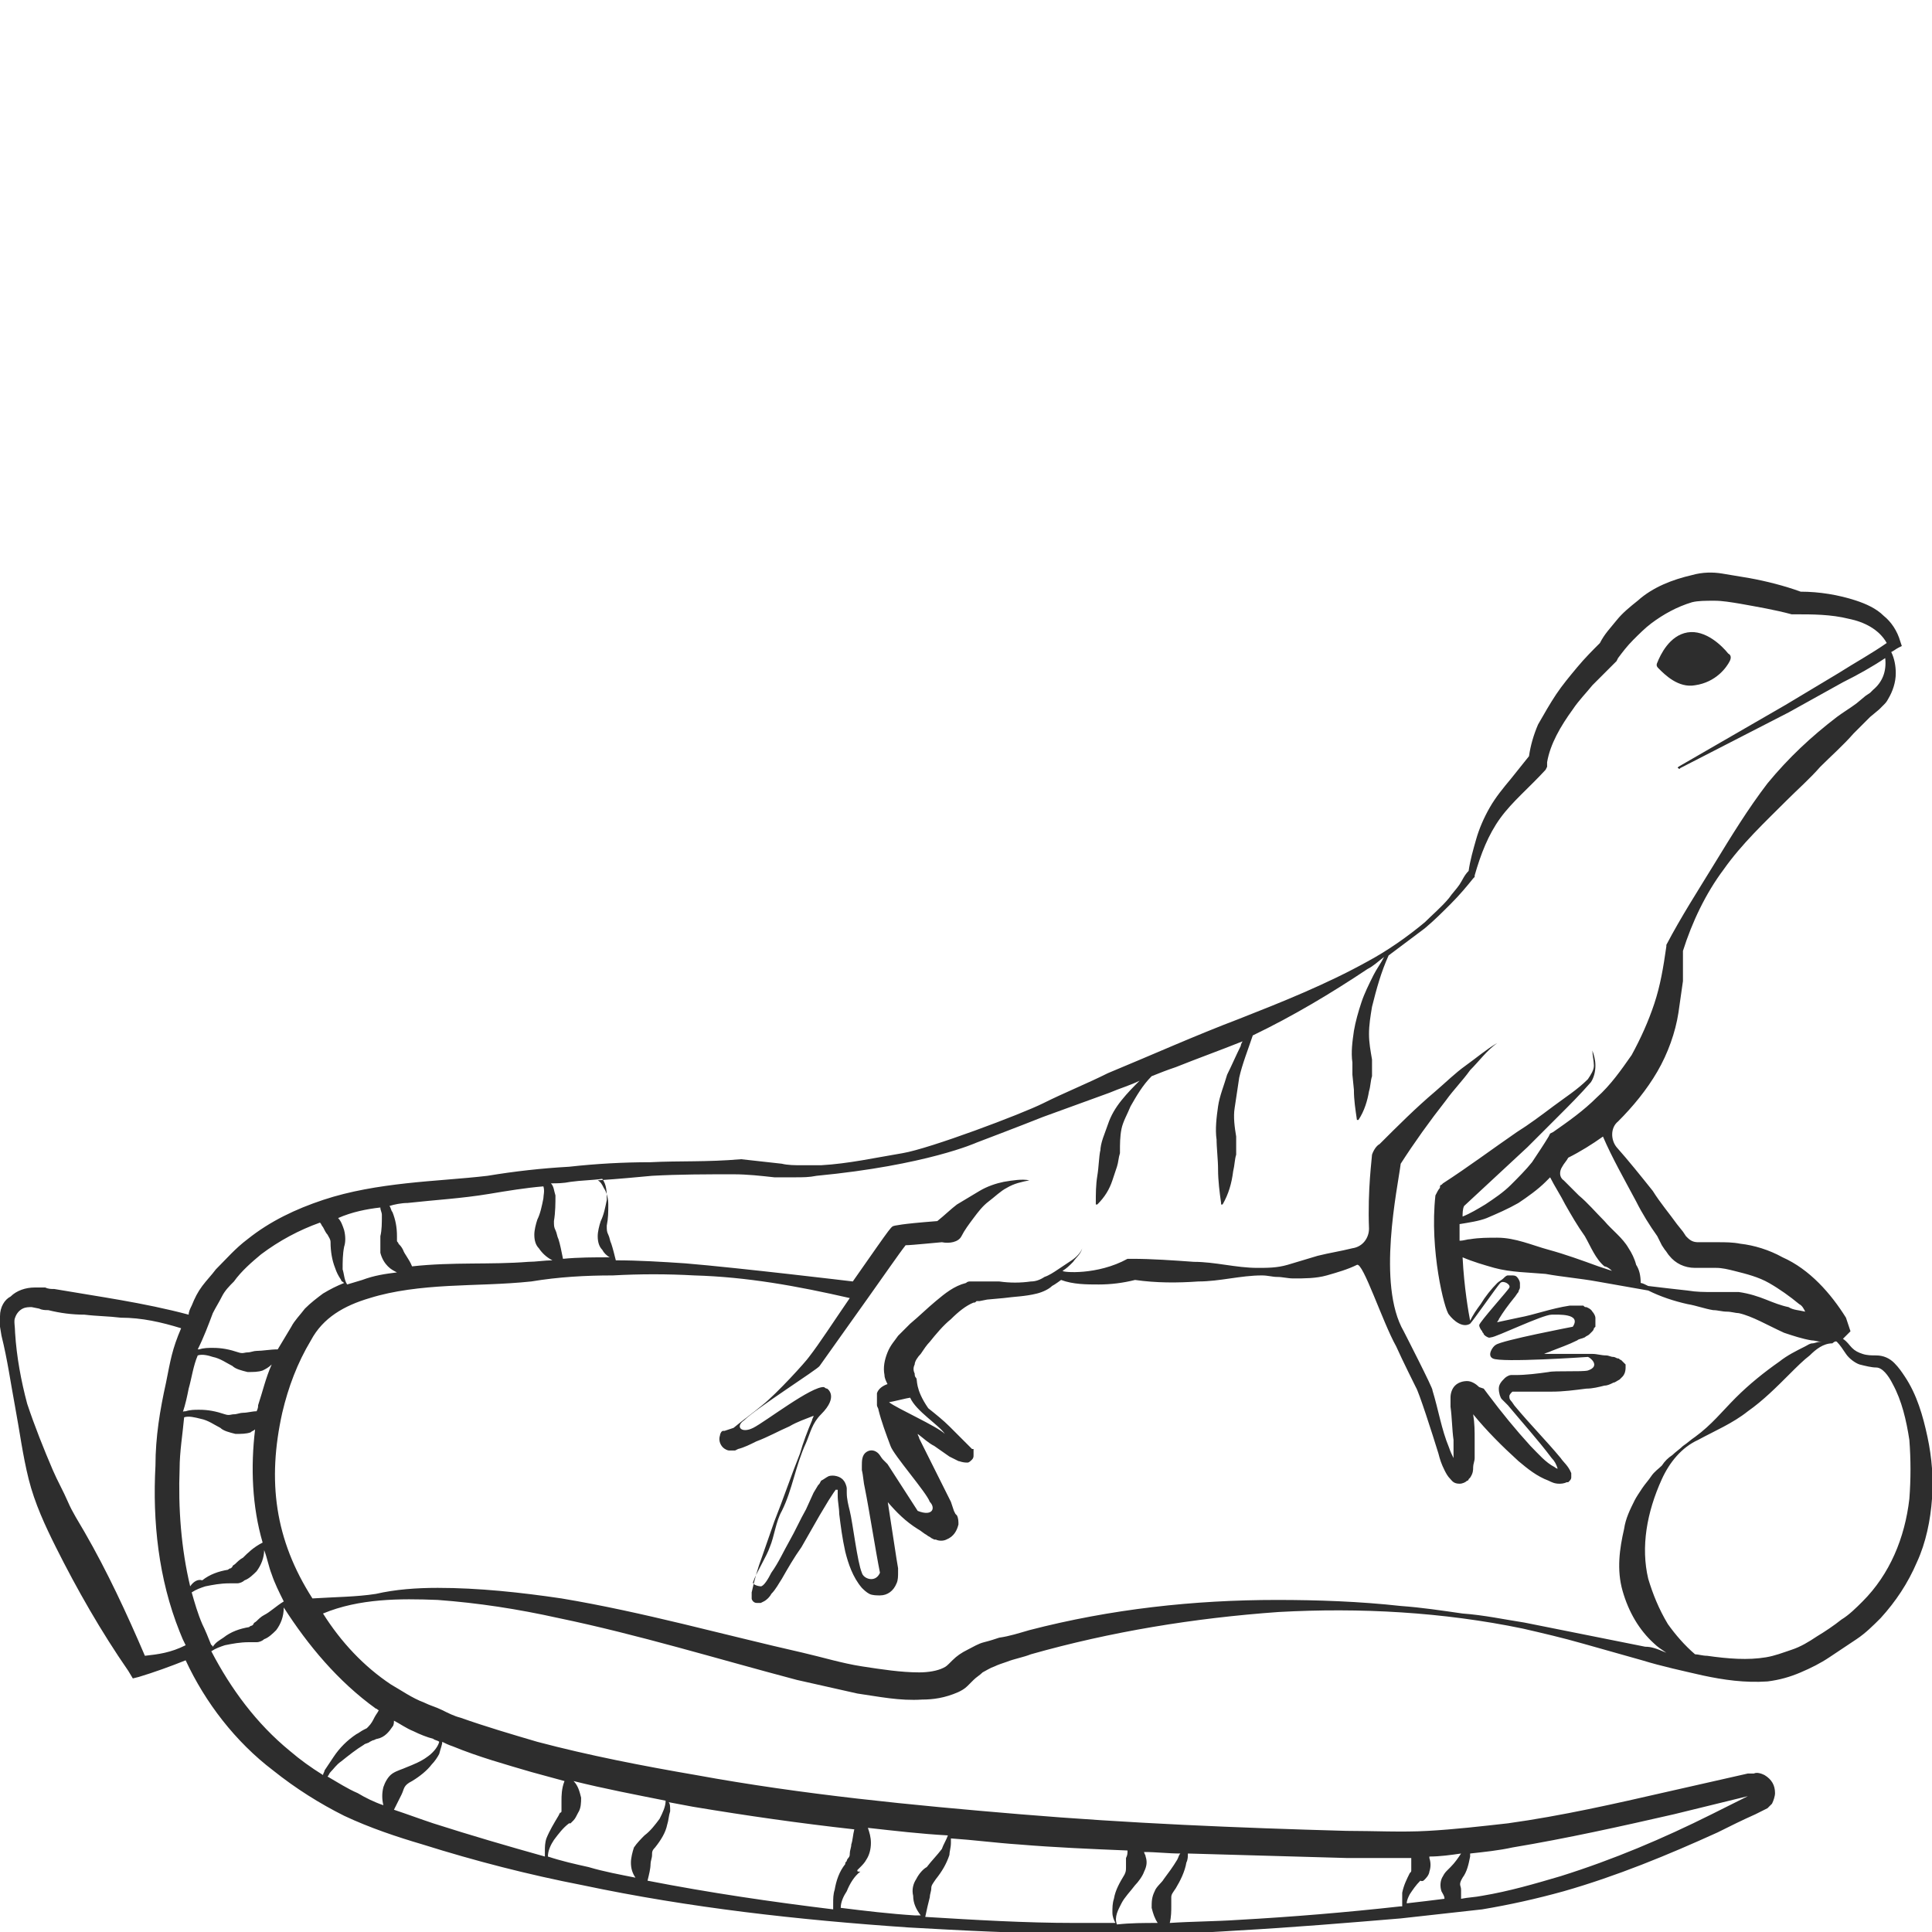 <?xml version="1.0" encoding="utf-8"?>
<!-- Generator: Adobe Illustrator 23.0.0, SVG Export Plug-In . SVG Version: 6.00 Build 0)  -->
<svg version="1.1" id="Layer_1" xmlns="http://www.w3.org/2000/svg" xmlns:xlink="http://www.w3.org/1999/xlink" x="0px" y="0px"
	 viewBox="0 0 128 128" style="enable-background:new 0 0 128 128;" xml:space="preserve">
<style type="text/css">
	.st0{fill:#2D2D2D;}
</style>
<g>
	<path class="st0" d="M112.3,45.4c1.4-0.2,2.1-1.2,2.3-1.6c0.1-0.2,0.1-0.4-0.1-0.5c-0.4-0.5-1.5-1.6-2.7-1.4c-1.2,0.2-1.8,1.5-2,2
		c-0.1,0.2,0,0.3,0.1,0.4C110.3,44.7,111.2,45.6,112.3,45.4z"/>
	<path class="st0" d="M127.7,95.2c-0.3-1.4-0.7-2.8-1.5-4c-0.2-0.3-0.4-0.6-0.7-0.9c-0.3-0.3-0.7-0.5-1.2-0.5c-0.3,0-0.6,0-0.9-0.1
		c-0.3-0.1-0.5-0.2-0.7-0.4c-0.2-0.2-0.3-0.4-0.6-0.6l0.5-0.5l-0.3-0.9c-0.5-0.8-1.1-1.6-1.8-2.3c-0.7-0.7-1.5-1.3-2.4-1.7
		c-0.9-0.5-1.9-0.8-2.8-0.9c-0.5-0.1-1-0.1-1.5-0.1c-0.2,0-0.5,0-0.7,0l-0.4,0c-0.1,0-0.1,0-0.2,0c-0.3,0-0.5-0.1-0.7-0.3
		c0,0-0.1-0.1-0.1-0.1l-0.2-0.3l-0.4-0.5c-0.5-0.7-1.1-1.4-1.6-2.2c-0.8-1-1.6-2-2.4-2.9c-0.4-0.5-0.4-1.3,0.1-1.7c0,0,0,0,0,0
		c1-1,1.9-2.1,2.6-3.3c0.7-1.2,1.2-2.6,1.4-3.9c0.1-0.7,0.2-1.4,0.3-2.1c0-0.7,0-1.4,0-2c0.6-1.9,1.5-3.8,2.7-5.4
		c1.2-1.7,2.7-3.1,4.2-4.6c0.7-0.7,1.5-1.4,2.2-2.2c0.7-0.7,1.5-1.4,2.2-2.2l1.1-1.1l0.6-0.5l0.3-0.3c0.1-0.1,0.2-0.2,0.3-0.4
		c0.3-0.5,0.5-1.1,0.5-1.7c0-0.5-0.1-1-0.3-1.4c0.2-0.1,0.3-0.2,0.5-0.3l0.2-0.1l-0.1-0.3c-0.2-0.7-0.6-1.3-1.1-1.7
		c-0.5-0.5-1.2-0.8-1.8-1c-1.2-0.4-2.5-0.6-3.7-0.6c-1.1-0.4-2.3-0.7-3.4-0.9c-0.6-0.1-1.2-0.2-1.8-0.3c-0.6-0.1-1.3-0.1-2,0.1
		c-1.3,0.3-2.6,0.8-3.6,1.7c-0.5,0.4-1,0.8-1.4,1.3c-0.4,0.5-0.8,0.9-1.1,1.5c-0.5,0.5-1,1-1.5,1.6c-0.5,0.6-1,1.2-1.4,1.8
		c-0.4,0.6-0.8,1.3-1.2,2c-0.3,0.7-0.5,1.4-0.6,2.1c-0.4,0.5-0.8,1-1.2,1.5c-0.5,0.6-1,1.2-1.4,1.9c-0.4,0.7-0.7,1.4-0.9,2.1
		c-0.2,0.7-0.4,1.4-0.5,2.1c-0.3,0.3-0.4,0.6-0.6,0.9c-0.2,0.3-0.5,0.6-0.7,0.9c-0.5,0.6-1.1,1.1-1.6,1.6c-1.2,1-2.5,1.9-3.8,2.6
		c-2.7,1.5-5.7,2.7-8.5,3.8c-2.9,1.1-5.8,2.4-8.7,3.6c-1.4,0.7-2.9,1.3-4.3,2c-1.4,0.7-7.5,3-9.3,3.3c-1.8,0.3-3.6,0.7-5.4,0.8
		c-0.4,0-0.9,0-1.3,0c-0.4,0-0.9,0-1.3-0.1c-0.9-0.1-1.8-0.2-2.7-0.3C46.8,77,45,76.9,43.1,77c-1.8,0-3.6,0.1-5.4,0.3
		c-1.8,0.1-3.6,0.3-5.4,0.6c-1.7,0.2-3.6,0.3-5.4,0.5c-1.8,0.2-3.7,0.5-5.5,1.1c-1.8,0.6-3.5,1.4-5,2.6c-0.8,0.6-1.4,1.3-2.1,2
		c-0.3,0.4-0.6,0.7-0.9,1.1c-0.3,0.4-0.5,0.8-0.7,1.3c-0.1,0.2-0.2,0.4-0.2,0.6c-3-0.8-6-1.2-8.9-1.7c-0.2,0-0.4,0-0.6-0.1l-0.3,0
		c-0.1,0-0.3,0-0.4,0c-0.6,0-1.2,0.2-1.6,0.6C0.3,86.1,0,86.6,0,87.2c0,0.1,0,0.3,0,0.4l0,0.2l0,0.1l0.1,0.6
		c0.4,1.6,0.6,3.1,0.9,4.7c0.3,1.6,0.5,3.2,0.9,4.8c0.4,1.6,1.1,3.1,1.8,4.5c1.4,2.8,3,5.6,4.8,8.2l0.3,0.5l0.4-0.1
		c1-0.3,2.1-0.7,3.1-1.1c1.3,2.8,3.3,5.4,5.8,7.3c1.5,1.2,3.1,2.2,4.7,3c1.7,0.8,3.5,1.4,5.2,1.9c3.5,1.1,7,2,10.6,2.7
		c7.1,1.5,14.3,2.3,21.6,2.8c3.6,0.2,7.2,0.4,10.9,0.4c2,0,4.1,0,6.1,0c0,0,0,0,0,0c0,0,0,0,0.1,0c1.6,0,3.1-0.1,4.7-0.2
		c3.6-0.2,7.2-0.5,10.8-0.8c1.8-0.2,3.6-0.4,5.4-0.6c1.8-0.3,3.6-0.7,5.4-1.2c3.5-1,6.9-2.4,10.2-3.9c0.8-0.4,1.6-0.8,2.5-1.2
		l0.6-0.3c0,0,0.2-0.1,0.2-0.1c0.1-0.1,0.2-0.2,0.3-0.3c0.1-0.2,0.2-0.5,0.2-0.7c0-0.5-0.2-0.9-0.7-1.2c-0.2-0.1-0.5-0.2-0.7-0.1
		c-0.1,0-0.2,0-0.2,0l-0.2,0c-1.8,0.4-3.5,0.8-5.3,1.2c-3.5,0.8-7,1.6-10.6,2.1c-1.8,0.2-3.5,0.4-5.3,0.5c-1.7,0.1-3.6,0-5.4,0
		c-7.2-0.2-14.4-0.5-21.6-1.1c-7.2-0.6-14.4-1.3-21.5-2.6c-3.5-0.6-7.1-1.3-10.5-2.2c-1.7-0.5-3.4-1-5.1-1.6
		c-0.4-0.1-0.8-0.3-1.2-0.5c-0.4-0.2-0.8-0.3-1.2-0.5c-0.8-0.3-1.5-0.8-2.2-1.2c-1.8-1.2-3.3-2.8-4.5-4.7c2.4-1,5.1-1,7.6-0.9
		c2.7,0.2,5.3,0.6,8,1.2c5.3,1.1,10.5,2.7,15.8,4.1c1.3,0.3,2.7,0.6,4,0.9c1.4,0.2,2.8,0.5,4.3,0.4c0.7,0,1.5-0.1,2.4-0.5
		c0.2-0.1,0.4-0.2,0.6-0.4c0.2-0.2,0.3-0.3,0.4-0.4c0.2-0.2,0.4-0.3,0.6-0.5c0.2-0.1,0.5-0.3,0.8-0.4c0.2-0.1,0.5-0.2,0.8-0.3
		c0.5-0.2,1.1-0.3,1.6-0.5c5.3-1.5,10.8-2.4,16.4-2.8c5.4-0.3,10.9,0,16.2,1.1c1.3,0.3,2.6,0.6,4,1l3.9,1.1c1.3,0.4,2.7,0.7,4,1
		c1.4,0.3,2.8,0.5,4.3,0.4c0.8-0.1,1.5-0.3,2.2-0.6c0.7-0.3,1.3-0.6,1.9-1c0.3-0.2,0.6-0.4,0.9-0.6c0.3-0.2,0.6-0.4,0.9-0.6
		c0.6-0.4,1.1-0.9,1.6-1.4c1-1.1,1.8-2.3,2.4-3.7c0.6-1.3,0.9-2.8,1-4.2C128.1,98,128,96.6,127.7,95.2z M108.4,79.6
		c0.4,0.8,0.9,1.6,1.4,2.3l0.3,0.6l0.2,0.3c0.1,0.1,0.2,0.3,0.3,0.4c0.4,0.5,1,0.8,1.7,0.8c0.2,0,0.4,0,0.5,0l0.3,0
		c0.2,0,0.4,0,0.6,0c0.4,0,0.8,0.1,1.2,0.2c0.8,0.2,1.6,0.4,2.3,0.8c0.7,0.4,1.4,0.9,2,1.4c0.2,0.1,0.3,0.3,0.4,0.5
		c-0.4-0.1-0.8-0.1-1.1-0.3c-0.5-0.1-1-0.3-1.5-0.5c-0.5-0.2-1.1-0.4-1.8-0.5c-0.4,0-0.6,0-0.9,0c-0.3,0-0.6,0-0.8,0
		c-0.6,0-1.1,0-1.7-0.1c-0.9-0.1-1.8-0.2-2.6-0.3c-0.2-0.1-0.4-0.2-0.5-0.2c0-0.5-0.1-0.9-0.3-1.2c-0.1-0.4-0.3-0.8-0.5-1.1
		c-0.4-0.7-1.1-1.2-1.6-1.8c-0.6-0.6-1.1-1.2-1.7-1.7c-0.3-0.3-0.7-0.7-1-1c-0.3-0.2-0.3-0.6-0.1-0.9c0.1-0.2,0.3-0.4,0.4-0.6
		c0.8-0.4,1.6-0.9,2.3-1.4C106.8,76.7,107.6,78.1,108.4,79.6z M106.8,84.2c-0.3-0.1-0.6-0.2-0.9-0.3c-1.1-0.4-2.2-0.8-3.3-1.1
		c-1.1-0.3-2.2-0.8-3.4-0.8c-0.6,0-1.2,0-1.8,0.1c-0.2,0-0.4,0.1-0.7,0.1c0-0.4,0-0.7,0-1.1c0.6-0.1,1.3-0.2,1.8-0.4
		c0.7-0.3,1.4-0.6,2.1-1c0.6-0.4,1.3-0.9,1.8-1.4c0.1-0.1,0.2-0.2,0.3-0.3c0.3,0.6,0.7,1.2,1,1.8c0.4,0.7,0.8,1.4,1.3,2.1
		c0.4,0.7,0.7,1.5,1.3,2C106.4,83.9,106.6,84,106.8,84.2z M43.2,77.9c1.8-0.1,3.6-0.1,5.4-0.1c0.9,0,1.8,0.1,2.7,0.2
		c0.5,0,0.9,0,1.4,0c0.5,0,0.9,0,1.4-0.1c7.3-0.7,10.6-2.2,10.6-2.2c0,0,2.9-1.1,4.4-1.7l4.4-1.6c0.7-0.3,1.4-0.5,2-0.8c0,0,0,0,0,0
		c-0.4,0.4-0.8,0.8-1.2,1.3c-0.4,0.5-0.7,1-0.9,1.6c-0.2,0.6-0.5,1.2-0.5,1.8l0-0.1c-0.1,0.5-0.1,1.1-0.2,1.7
		c-0.1,0.6-0.1,1.2-0.1,1.8c0,0,0,0,0,0.1c0,0,0.1,0,0.1,0c0.5-0.5,0.8-1,1-1.6c0.1-0.3,0.2-0.6,0.3-0.9c0.1-0.3,0.1-0.6,0.2-0.9
		l0-0.1l0,0c0-0.5,0-1,0.1-1.5c0.1-0.5,0.4-1,0.6-1.5c0.4-0.7,0.8-1.4,1.4-2c0.5-0.2,1-0.4,1.6-0.6c1.5-0.6,2.9-1.1,4.4-1.7
		c0,0,0.1,0,0.1-0.1c-0.1,0.1-0.2,0.3-0.2,0.4c-0.3,0.6-0.6,1.3-0.9,1.9c-0.2,0.7-0.5,1.4-0.6,2.1c-0.1,0.7-0.2,1.5-0.1,2.2l0-0.1
		c0,0.7,0.1,1.4,0.1,2.1c0,0.7,0.1,1.5,0.2,2.2c0,0,0,0,0,0.1c0,0,0.1,0,0.1,0c0.4-0.7,0.6-1.4,0.7-2.2c0.1-0.4,0.1-0.8,0.2-1.1
		c0-0.4,0-0.8,0-1.2l0,0l0,0c-0.1-0.6-0.2-1.3-0.1-1.9c0.1-0.7,0.2-1.3,0.3-2c0.2-0.9,0.6-1.9,0.9-2.8c2.7-1.3,5.2-2.8,7.6-4.4
		c0.4-0.2,0.7-0.5,1.1-0.8c-0.2,0.4-0.5,0.8-0.7,1.2c-0.3,0.6-0.6,1.2-0.8,1.8c-0.2,0.6-0.4,1.3-0.5,1.9c-0.1,0.7-0.2,1.4-0.1,2.1
		l0-0.1c0,0.3,0,0.6,0,0.9l0.1,1c0,0.7,0.1,1.3,0.2,2c0,0,0,0,0,0c0,0,0.1,0,0.1,0c0.4-0.6,0.6-1.3,0.7-1.9c0.1-0.3,0.1-0.7,0.2-1
		c0-0.3,0-0.7,0-1l0-0.1l0,0c-0.1-0.6-0.2-1.1-0.2-1.7c0-0.6,0.1-1.2,0.2-1.8c0.3-1.2,0.6-2.3,1.1-3.4c0.8-0.6,1.6-1.2,2.4-1.8
		c0.6-0.5,1.2-1.1,1.7-1.6c0.6-0.6,1.1-1.2,1.5-1.7l0.1-0.1l0-0.1c0.4-1.4,0.9-2.7,1.7-3.8c0.8-1.1,1.9-2,3-3.2l0.1-0.2l0-0.3
		c0.2-1.2,0.9-2.4,1.7-3.5c0.4-0.6,0.9-1.1,1.3-1.6c0.5-0.5,1-1,1.5-1.5l0.1-0.1l0.1-0.2c0.3-0.4,0.6-0.8,1-1.2
		c0.4-0.4,0.8-0.8,1.2-1.1c0.8-0.6,1.7-1.1,2.7-1.4c0.4-0.1,0.9-0.1,1.5-0.1c0.5,0,1.1,0.1,1.7,0.2c1.1,0.2,2.3,0.4,3.4,0.7l0.1,0
		l0.1,0c1.2,0,2.4,0,3.6,0.3c1,0.2,2,0.7,2.5,1.6c-1,0.7-2.1,1.3-3.2,2l-3.5,2.1l-7.1,4.1c0,0-0.1,0.1,0,0.1c0,0,0.1,0.1,0.1,0
		l7.2-3.7l3.6-2c1-0.5,1.9-1,2.8-1.6c0.1,0.9-0.2,1.6-0.8,2.1l-0.2,0.2l-0.3,0.2l-0.6,0.5c-0.4,0.3-0.9,0.6-1.3,0.9
		c-1.7,1.3-3.2,2.7-4.6,4.4c-1.3,1.7-2.4,3.5-3.5,5.3c-1.1,1.8-2.2,3.5-3.2,5.4l0,0l0,0.1c-0.2,1.4-0.4,2.6-0.8,3.8
		c-0.4,1.2-0.9,2.3-1.5,3.4c-0.7,1-1.4,2-2.3,2.8c-0.9,0.9-1.9,1.6-2.9,2.3l-0.2,0.1l-0.1,0.2c-0.3,0.5-0.7,1.1-1.1,1.7
		c-0.4,0.5-0.9,1-1.4,1.5c-0.5,0.5-1.1,0.9-1.7,1.3c-0.5,0.3-1,0.6-1.5,0.8c0-0.2,0-0.5,0.1-0.7c1.4-1.3,2.8-2.6,4.2-3.9
		c0.7-0.7,1.4-1.4,2.1-2.1c0.7-0.7,1.4-1.4,2.1-2.2l0,0l0,0c0.2-0.3,0.3-0.7,0.3-1.1c0-0.4-0.1-0.7-0.2-1c0,0.3,0.1,0.7,0.1,1
		c0,0.3-0.2,0.6-0.4,0.9c-0.7,0.7-1.5,1.2-2.3,1.8c-0.8,0.6-1.6,1.2-2.4,1.7c-1.6,1.1-3.2,2.3-4.9,3.4c0,0-0.1,0.1-0.1,0.1
		c-0.1,0-0.1,0.1-0.1,0.2c-0.1,0.1-0.2,0.3-0.3,0.5c-0.4,3.6,0.6,7.6,0.9,7.9c0.3,0.4,0.9,0.9,1.4,0.6c0.2-0.2,1.8-2.5,2-2.7
		c0.2-0.2,0.7,0.1,0.6,0.3c0,0.1-2,2.3-2,2.5c0,0.1,0.1,0.3,0.2,0.4c0,0.1,0.1,0.1,0.1,0.2c0,0,0.1,0.1,0.1,0.1
		c0.3,0.2,0.3,0.1,0.4,0.1c0.3,0,3.4-1.5,4-1.5c0.4,0,2-0.1,1.4,0.8c0,0-4.7,0.9-5.1,1.2c-0.2,0.1-0.6,0.7-0.2,0.9
		c0.5,0.3,6.3-0.1,6.3-0.1c0.1,0,0.9,0.6,0,0.9c-0.4,0.1-2.2,0-2.6,0.1c-0.7,0.1-1.5,0.2-2.2,0.2l-0.1,0c-0.1,0-0.1,0-0.2,0
		c-0.1,0-0.3,0.1-0.4,0.2c-0.2,0.2-0.4,0.4-0.4,0.7c0,0.3,0.1,0.6,0.2,0.7l0.4,0.4c1,1.2,2,2.3,2.9,3.5c0.2,0.2,0.3,0.4,0.4,0.7
		c-0.1,0-0.2-0.1-0.2-0.1c-0.6-0.3-1.1-0.9-1.6-1.4c-1-1.1-1.9-2.2-2.8-3.4l-0.3-0.4L98,91.9c-0.2-0.2-0.5-0.4-0.8-0.4
		c-0.3,0-0.6,0.1-0.8,0.3c-0.2,0.2-0.3,0.5-0.3,0.8l0,0.1l0,0l0,0.1l0,0.1l0,0.3c0.1,0.7,0.1,1.5,0.2,2.2c0,0.4,0,0.7,0,1.1
		c0,0,0,0.1,0,0.1c-0.1-0.2-0.2-0.4-0.3-0.7c-0.5-1.2-0.7-2.5-1.1-3.8c0.1,0-1.9-3.9-1.9-3.9c-1.8-3.1-0.4-9.5-0.2-11.1c0,0,0,0,0,0
		l0,0c0.9-1.4,1.9-2.8,3-4.2c0.5-0.7,1.1-1.3,1.6-2c0.6-0.6,1.1-1.3,1.8-1.8c-0.7,0.4-1.4,1-2.1,1.5c-0.7,0.5-1.3,1.1-2,1.7
		c-1.3,1.1-2.5,2.3-3.7,3.5c-0.2,0.1-0.4,0.4-0.5,0.7c0,0.2-0.3,2.3-0.2,4.9c0,0.6-0.4,1.2-1.1,1.3c-0.8,0.2-1.5,0.3-2.3,0.5
		c-0.7,0.2-1.3,0.4-2,0.6c-0.7,0.2-1.3,0.2-2,0.2c-1.4,0-2.8-0.4-4.2-0.4c-1.4-0.1-2.8-0.2-4.1-0.2l-0.2,0l-0.1,0
		c-2,1.1-4.3,0.9-4.3,0.8c0.3-0.2,0.4-0.3,0.7-0.6c0.2-0.3,0.5-0.5,0.6-0.9c-0.1,0.3-0.4,0.6-0.7,0.8c-0.3,0.2-0.6,0.4-0.9,0.6
		c-0.3,0.2-0.6,0.4-0.9,0.5c-0.3,0.2-0.6,0.3-0.9,0.3c-0.7,0.1-1.4,0.1-2.1,0l-1.1,0l-0.5,0l-0.3,0c-0.1,0-0.2,0-0.3,0.1
		c-0.8,0.2-1.4,0.7-2,1.2c-0.6,0.5-1.1,1-1.7,1.5c-0.3,0.3-0.5,0.5-0.8,0.8c-0.2,0.3-0.5,0.6-0.7,1.1c-0.2,0.5-0.3,1-0.2,1.5
		c0,0.2,0.1,0.4,0.2,0.6c-0.3,0.1-0.6,0.3-0.7,0.6c0,0.1,0,0.2,0,0.3c0,0,0,0.1,0,0.1l0,0.1l0,0.1l0,0.2c0,0.1,0.1,0.2,0.1,0.3
		c0.2,0.8,0.5,1.6,0.8,2.4c0.2,0.6,2.4,3.1,2.6,3.7c0.4,0.4,0.2,1-0.8,0.6l-2-3.1l-0.2-0.2l-0.1-0.1c-0.1-0.1-0.2-0.3-0.3-0.4
		c-0.2-0.2-0.5-0.3-0.8-0.1c-0.3,0.2-0.3,0.6-0.3,0.9l0,0.3c0.1,0.4,0.1,0.8,0.2,1.2c0.3,1.5,0.7,4.1,1,5.6c-0.3,0.7-1.1,0.4-1.2,0
		c-0.3-0.7-0.6-3.3-0.8-4.1c-0.1-0.4-0.2-0.8-0.2-1.2l0-0.3c0-0.1-0.1-0.4-0.2-0.5c-0.2-0.3-0.7-0.4-1-0.3c-0.2,0.1-0.3,0.2-0.5,0.3
		c-0.1,0.2-0.1,0.2-0.2,0.3l-0.3,0.5l-0.5,1.1c-0.4,0.7-0.7,1.4-1.1,2.1c-0.4,0.7-0.7,1.4-1.2,2.1c-0.2,0.4-0.5,0.9-0.7,0.9
		c-0.1,0-0.6-0.1-0.5-0.3c0.2-0.6,0.9-1.7,1.1-2.3c0.3-0.7,0.4-1.7,0.8-2.4c0.7-1.4,0.9-3,1.6-4.5c0.3-0.7,0.4-1.3,1-1.9
		c1.2-1.2,0.4-1.7,0.4-1.7c-0.1,0-0.2-0.1-0.2-0.1c-0.8-0.1-3.9,2.3-4.7,2.7c-0.8,0.4-1.2-0.1-0.6-0.5c0.8-0.8,4.9-3.4,5-3.6
		c0.7-1,2-2.8,3.2-4.5c1-1.4,2.1-3,2.5-3.5c0.4,0,2.3-0.2,2.4-0.2c0.5,0.1,1.1,0,1.3-0.4c0.2-0.4,0.5-0.8,0.8-1.2
		c0.3-0.4,0.6-0.8,1-1.1c0.4-0.3,0.8-0.7,1.2-0.9c0.5-0.3,1-0.4,1.5-0.5c-0.5-0.1-1.1,0-1.7,0.1c-0.5,0.1-1.1,0.3-1.6,0.6
		c-0.5,0.3-1,0.6-1.5,0.9c-0.4,0.3-0.8,0.7-1.3,1.1c-2.6,0.2-2.7,0.3-2.8,0.3c-0.3,0.1,0-0.3-2.8,3.7c0,0-7.5-0.9-11.1-1.2
		c-1.5-0.1-3.1-0.2-4.6-0.2c-0.1-0.4-0.2-0.8-0.3-1.1c-0.1-0.2-0.1-0.4-0.2-0.6c-0.1-0.2-0.1-0.3-0.1-0.6c0.1-0.5,0.1-0.9,0.1-1.4
		c0-0.4-0.1-0.8-0.3-1.1c-0.1-0.2-0.2-0.4-0.4-0.5C41.1,78.1,42.1,78,43.2,77.9z M96.8,97.2C96.8,97.2,96.8,97.2,96.8,97.2
		C96.9,97.2,96.8,97.2,96.8,97.2z M62.6,95C62.6,95,62.6,95,62.6,95c-0.5-0.5-3.2-1.7-3.7-2.1c0.1,0,1.3-0.3,1.4-0.3
		C60.7,93.5,62.2,94.4,62.6,95z M58.8,93.3C58.8,93.3,58.8,93.3,58.8,93.3L58.8,93.3L58.8,93.3z M61.7,101.3
		C61.7,101.3,61.7,101.3,61.7,101.3L61.7,101.3L61.7,101.3C61.7,101.3,61.7,101.3,61.7,101.3z M37.8,78.3c0.7-0.1,1.4-0.1,2.1-0.2
		c0.3,0.4,0.3,0.9,0.3,1.4c-0.1,0.5-0.2,1-0.4,1.4c-0.1,0.3-0.2,0.7-0.2,1c0,0.4,0.1,0.7,0.3,0.9c0.1,0.2,0.3,0.4,0.5,0.5
		c-1,0-2.1,0-3.1,0.1c-0.1-0.5-0.2-1-0.3-1.3c-0.1-0.2-0.1-0.4-0.2-0.6c-0.1-0.2-0.1-0.3-0.1-0.6c0.1-0.6,0.1-1.2,0.1-1.7
		c-0.1-0.3-0.1-0.6-0.3-0.8c0,0,0,0,0,0C36.9,78.4,37.3,78.4,37.8,78.3z M27,79.7c1.8-0.2,3.6-0.3,5.4-0.6c1.2-0.2,2.4-0.4,3.6-0.5
		c0.1,0.3,0,0.6,0,0.8c-0.1,0.5-0.2,1-0.4,1.4c-0.1,0.3-0.2,0.7-0.2,1c0,0.4,0.1,0.7,0.3,0.9c0.2,0.3,0.5,0.6,0.9,0.8
		c-0.5,0-1.1,0.1-1.6,0.1c-2.5,0.2-5,0-7.7,0.3c-0.2-0.5-0.5-0.8-0.6-1.1c-0.1-0.2-0.2-0.3-0.3-0.4c0-0.1-0.1-0.1-0.1-0.2
		c0,0,0-0.1,0-0.1l0-0.2c0-0.6-0.1-1.1-0.3-1.6c-0.1-0.1-0.1-0.3-0.2-0.4C26.1,79.8,26.6,79.7,27,79.7z M25.2,80
		c0,0.2,0.1,0.3,0.1,0.5c0,0.5,0,1-0.1,1.4l0,0.2l0,0.3c0,0.2,0,0.4,0,0.6c0.1,0.4,0.3,0.7,0.5,0.9c0.2,0.2,0.4,0.3,0.6,0.4
		c-0.8,0.1-1.5,0.2-2.3,0.5c-0.3,0.1-0.7,0.2-1,0.3c-0.2-0.3-0.2-0.7-0.3-1c0-0.5,0-1,0.1-1.5c0.1-0.3,0.1-0.7,0-1.1
		c-0.1-0.3-0.2-0.6-0.4-0.8C23.3,80.3,24.3,80.1,25.2,80z M14.1,87c0.2-0.4,0.4-0.7,0.6-1.1c0.2-0.4,0.5-0.7,0.8-1
		c0.5-0.7,1.2-1.3,1.8-1.8c1.2-0.9,2.5-1.6,3.9-2.1c0.1,0.1,0.1,0.2,0.2,0.3c0.1,0.2,0.2,0.4,0.3,0.5c0.1,0.2,0.2,0.3,0.2,0.5
		c0,0.6,0.1,1.2,0.3,1.7c0.1,0.3,0.2,0.5,0.4,0.8c0,0.1,0.1,0.1,0.2,0.2c-0.5,0.2-0.9,0.4-1.4,0.7c-0.4,0.3-0.8,0.6-1.2,1
		c-0.3,0.4-0.7,0.8-0.9,1.2c-0.3,0.5-0.6,1-0.9,1.5c-0.5,0-1,0.1-1.4,0.1c-0.2,0-0.4,0.1-0.6,0.1c-0.2,0-0.3,0.1-0.6,0
		c-0.6-0.2-1.1-0.3-1.7-0.3c-0.3,0-0.6,0-0.9,0.1c0,0-0.1,0-0.1,0C13.5,88.6,13.8,87.8,14.1,87z M12.5,92c0.2-0.7,0.3-1.5,0.6-2.2
		c0.3-0.1,0.7,0,1,0.1c0.5,0.1,0.9,0.4,1.3,0.6c0.2,0.2,0.6,0.3,1,0.4c0.4,0,0.7,0,1-0.1c0.2-0.1,0.4-0.2,0.6-0.4
		c-0.4,0.9-0.6,1.8-0.9,2.7c0,0.1,0,0.2-0.1,0.4c-0.3,0-0.6,0.1-0.9,0.1c-0.2,0-0.4,0.1-0.6,0.1c-0.2,0-0.3,0.1-0.6,0
		c-0.6-0.2-1.1-0.3-1.7-0.3c-0.3,0-0.6,0-0.9,0.1c-0.1,0-0.2,0-0.2,0.1C12.3,93,12.4,92.5,12.5,92z M9.6,109.7
		c-1.2-2.8-2.5-5.6-4-8.2c-0.4-0.7-0.8-1.3-1.1-2c-0.3-0.7-0.7-1.4-1-2.1C2.9,96,2.3,94.5,1.8,93c-0.4-1.5-0.7-3.1-0.8-4.7
		c0-0.4-0.1-0.8,0-1c0.1-0.3,0.3-0.5,0.5-0.6c0.2-0.1,0.4-0.1,0.6-0.1l0.5,0.1c0.2,0.1,0.4,0.1,0.6,0.1c0.8,0.2,1.6,0.3,2.4,0.3
		c0.8,0.1,1.6,0.1,2.4,0.2c1.4,0,2.7,0.3,4,0.7c-0.6,1.4-0.7,2.1-1,3.6c-0.4,1.8-0.7,3.6-0.7,5.5c-0.2,3.7,0.2,7.5,1.6,11
		c0.2,0.5,0.2,0.5,0.4,0.9C11.3,109.5,10.5,109.6,9.6,109.7z M12.6,105.1c-0.6-2.5-0.8-5.2-0.7-7.8c0-1.1,0.2-2.3,0.3-3.4
		c0.3-0.1,0.7,0,1.1,0.1c0.5,0.1,0.9,0.4,1.3,0.6c0.2,0.2,0.6,0.3,1,0.4c0.4,0,0.7,0,1-0.1c0.1-0.1,0.2-0.1,0.3-0.2
		c-0.3,2.5-0.2,5.1,0.5,7.5c-0.6,0.3-1,0.7-1.3,1c-0.2,0.1-0.4,0.3-0.5,0.4c-0.1,0.1-0.2,0.1-0.2,0.2c0,0-0.1,0.1-0.1,0.1
		c0,0-0.1,0-0.2,0.1c-0.6,0.1-1.2,0.3-1.7,0.7C13.1,104.6,12.8,104.8,12.6,105.1C12.6,105.1,12.6,105.1,12.6,105.1z M14,109
		c-0.2-0.5-0.4-1-0.6-1.4c-0.3-0.7-0.5-1.4-0.7-2.1c0.3-0.2,0.6-0.3,0.9-0.4c0.5-0.1,1-0.2,1.6-0.2c0.1,0,0.1,0,0.2,0
		c0.1,0,0.2,0,0.3,0c0.2,0,0.4-0.1,0.5-0.2c0.3-0.1,0.6-0.4,0.8-0.6c0.3-0.4,0.5-0.9,0.5-1.4c0.2,0.5,0.3,1.1,0.5,1.6
		c0.2,0.6,0.5,1.2,0.8,1.8c-0.5,0.3-0.9,0.7-1.3,0.9c-0.2,0.1-0.4,0.3-0.5,0.4c-0.1,0.1-0.2,0.1-0.2,0.2c0,0-0.1,0.1-0.1,0.1
		c0,0-0.1,0-0.2,0.1c-0.6,0.1-1.2,0.3-1.7,0.7c-0.3,0.2-0.5,0.3-0.7,0.6C14,108.9,14,109,14,109z M97.4,123c0-0.1,0-0.2,0-0.2
		c0.9-0.1,1.9-0.2,2.8-0.4c3.6-0.6,7.2-1.4,10.7-2.2l4.9-1.2l0,0c-0.8,0.4-1.6,0.8-2.4,1.2c-3.2,1.6-6.5,3-10,4.1
		c-1.7,0.5-3.4,1-5.2,1.3c-0.5,0.1-0.9,0.1-1.4,0.2c0-0.2,0-0.4,0-0.6c0-0.3-0.2-0.3,0.1-0.8C97.2,124,97.3,123.5,97.4,123z
		 M94.5,124.4c0.1-0.1,0.2-0.3,0.2-0.4c0.1-0.3,0.1-0.6,0-0.9c0,0,0,0,0-0.1c0,0,0,0,0,0c0.7,0,1.4-0.1,2.1-0.2
		c-0.2,0.3-0.4,0.6-0.7,0.9c-0.1,0.1-0.1,0.1-0.2,0.2c-0.1,0.1-0.2,0.2-0.3,0.4c-0.2,0.3-0.2,0.7-0.1,1c0.1,0.2,0.2,0.3,0.2,0.5
		c-0.8,0.1-1.6,0.2-2.5,0.3c0-0.2,0.1-0.4,0.2-0.6c0.2-0.3,0.4-0.6,0.7-0.9C94.3,124.7,94.4,124.5,94.5,124.4z M78.7,122.8
		c3.5,0.1,7,0.2,10.6,0.3c1.4,0,2.8,0,4.2,0c0,0.1,0,0.2,0,0.3c0,0.1,0,0.2,0,0.3c0,0,0,0.1,0,0.2c0,0.1,0,0.1-0.1,0.2
		c-0.2,0.4-0.4,0.8-0.5,1.3c0,0.2,0,0.5,0,0.7c0,0,0,0.1,0,0.2c0,0-0.1,0-0.1,0c-3.6,0.4-7.2,0.7-10.8,0.9c-1.5,0.1-3,0.1-4.5,0.2
		c0.1-0.4,0.1-0.8,0.1-1.1c0-0.2,0-0.4,0-0.6c0-0.2,0.1-0.3,0.3-0.6c0.3-0.5,0.6-1.1,0.7-1.7C78.7,123.2,78.7,123,78.7,122.8z
		 M75.9,123c0-0.1-0.1-0.2-0.1-0.3c0.8,0,1.6,0.1,2.4,0.1c-0.1,0.1-0.1,0.2-0.2,0.4c-0.3,0.5-0.6,0.9-0.9,1.3
		c-0.1,0.2-0.5,0.5-0.6,0.8c-0.2,0.4-0.2,0.7-0.2,1.1c0.1,0.4,0.2,0.7,0.4,1c-0.9,0-1.8,0-2.7,0.1c-0.2-0.5,0.1-1,0.3-1.4
		c0.2-0.4,0.6-0.8,0.9-1.2c0.2-0.2,0.5-0.6,0.6-0.9C76,123.6,76,123.3,75.9,123z M63,122.1c0-0.1,0-0.2,0-0.3c1.5,0.1,3,0.3,4.5,0.4
		c2.4,0.2,4.8,0.3,7.2,0.4c0,0.2,0,0.3-0.1,0.5c0,0.2,0,0.4,0,0.6c0,0.2,0,0.3-0.1,0.5c-0.3,0.5-0.6,1-0.7,1.6
		c-0.1,0.3-0.1,0.6-0.1,0.9c0,0.3,0.1,0.5,0.2,0.7c-0.9,0-1.8,0-2.7,0c-3.3,0-6.6-0.2-9.9-0.4c0.1-0.5,0.2-0.9,0.3-1.3
		c0-0.2,0.1-0.4,0.1-0.6c0-0.2,0.1-0.3,0.3-0.6c0.4-0.5,0.7-1,0.9-1.6C62.9,122.7,63,122.4,63,122.1z M56.8,123.9l0.2-0.2
		c0.1-0.1,0.3-0.3,0.4-0.5c0.2-0.3,0.3-0.7,0.3-1.1c0-0.4-0.1-0.7-0.2-1c1.8,0.2,3.5,0.4,5.3,0.5c-0.1,0.3-0.3,0.6-0.4,0.9
		c-0.3,0.4-0.7,0.8-1,1.2c-0.2,0.1-0.5,0.4-0.7,0.8c-0.2,0.3-0.3,0.7-0.2,1.1c0,0.5,0.2,0.9,0.5,1.3c-0.1,0-0.3,0-0.4,0
		c-1.6-0.1-3.3-0.3-4.9-0.5c0-0.4,0.2-0.8,0.4-1.1c0.2-0.5,0.5-1,0.9-1.3C56.8,124,56.8,124,56.8,123.9z M44.3,119.4
		c0.5,0.1,1.1,0.2,1.6,0.3c3.6,0.6,7.1,1.1,10.7,1.5c-0.1,0.4-0.1,0.7-0.2,1c0,0.2-0.1,0.4-0.1,0.6c0,0.1,0,0.2-0.1,0.3
		c0,0-0.1,0.1-0.1,0.2c-0.1,0.1-0.1,0.1-0.1,0.2c-0.4,0.5-0.6,1.1-0.7,1.7c-0.1,0.3-0.1,0.6-0.1,0.9c0,0.1,0,0.2,0,0.4
		c-4.1-0.5-8.2-1.1-12.3-1.9c0.1-0.4,0.2-0.8,0.2-1.1c0-0.2,0.1-0.4,0.1-0.6c0-0.2,0-0.3,0.2-0.5c0.4-0.5,0.7-1,0.8-1.5
		c0.1-0.3,0.1-0.6,0.2-0.9C44.4,119.7,44.4,119.5,44.3,119.4z M37.8,120.8l0.2-0.2c0.1-0.1,0.2-0.3,0.3-0.5c0.2-0.3,0.2-0.7,0.2-1
		c-0.1-0.4-0.2-0.8-0.5-1.1c2,0.5,4.1,0.9,6.1,1.3c0,0.4-0.2,0.8-0.4,1.2c-0.3,0.4-0.6,0.8-1,1.1c-0.2,0.2-0.5,0.5-0.7,0.8
		c-0.1,0.3-0.2,0.7-0.2,1c0,0.4,0.1,0.7,0.3,1c-1-0.2-2.1-0.4-3.1-0.7c-0.9-0.2-1.8-0.4-2.7-0.7c0-0.4,0.2-0.8,0.4-1.1
		c0.3-0.4,0.6-0.8,1-1.1L37.8,120.8z M29.3,115.4c0.2,0.1,0.4,0.2,0.7,0.3c1.7,0.7,3.5,1.2,5.2,1.7c0.7,0.2,1.5,0.4,2.2,0.6
		c-0.2,0.5-0.2,1-0.2,1.3c0,0.2,0,0.4,0,0.5c0,0.1,0,0.2,0,0.2c0,0,0,0.1-0.1,0.1l-0.1,0.2c-0.3,0.5-0.6,1-0.8,1.5
		c-0.1,0.3-0.1,0.6-0.1,0.8c0,0.1,0,0.3,0,0.4c-2.5-0.7-4.9-1.4-7.4-2.2c-0.9-0.3-1.7-0.6-2.6-0.9c0.2-0.4,0.4-0.8,0.5-1
		c0.2-0.4,0.1-0.6,0.7-0.9c0.5-0.3,1-0.7,1.3-1.1c0.2-0.2,0.4-0.5,0.5-0.7C29.2,115.8,29.3,115.6,29.3,115.4z M26,114.4
		c0.1-0.1,0.1-0.3,0.1-0.4c0.4,0.2,0.8,0.5,1.3,0.7c0.4,0.2,0.9,0.4,1.3,0.5c0.1,0.1,0.3,0.1,0.4,0.2c-0.1,0.4-0.5,0.8-0.8,1
		c-0.4,0.3-0.9,0.5-1.4,0.7c-0.2,0.1-0.6,0.2-0.9,0.4c-0.3,0.2-0.5,0.6-0.6,0.9c-0.1,0.4-0.1,0.8,0,1.2c-0.6-0.2-1.2-0.5-1.7-0.8
		c-0.7-0.3-1.3-0.7-2-1.1c0.1-0.1,0.1-0.2,0.2-0.3c0.2-0.2,0.4-0.5,0.7-0.7c0.5-0.4,1-0.8,1.5-1.1c0.1-0.1,0.3-0.1,0.4-0.2l0.2-0.1
		c0.1,0,0.2-0.1,0.3-0.1C25.5,115.1,25.8,114.7,26,114.4z M24.9,113.2c0.1,0,0.1,0.1,0.2,0.1c-0.1,0.2-0.2,0.3-0.3,0.5
		c-0.1,0.2-0.2,0.4-0.4,0.6c0,0-0.1,0.1-0.1,0.1c0,0-0.2,0.1-0.2,0.1c-0.2,0.1-0.3,0.2-0.5,0.3c-0.6,0.4-1.1,0.9-1.5,1.5
		c-0.2,0.3-0.4,0.6-0.6,0.9c0,0.1-0.1,0.2-0.1,0.3c-0.8-0.5-1.5-1-2.2-1.6c-2.2-1.8-3.9-4.1-5.2-6.6c0.3-0.2,0.6-0.3,0.9-0.4
		c0.5-0.1,1-0.2,1.6-0.2c0.1,0,0.1,0,0.2,0c0.1,0,0.2,0,0.3,0c0.2,0,0.4-0.1,0.5-0.2c0.3-0.1,0.6-0.4,0.8-0.6
		c0.3-0.4,0.5-0.9,0.5-1.5C20.4,109,22.4,111.4,24.9,113.2z M109,109.1l-8-1.6c-1.3-0.2-2.7-0.5-4.1-0.6c-1.4-0.2-2.7-0.4-4.1-0.5
		c-2.7-0.3-5.5-0.4-8.2-0.4c-5.5,0-11,0.6-16.4,2c-0.7,0.2-1.3,0.4-2,0.5c-0.3,0.1-0.6,0.2-1,0.3c-0.4,0.1-0.7,0.3-1.1,0.5
		c-0.4,0.2-0.7,0.4-1,0.7c-0.4,0.4-0.4,0.4-0.6,0.5c-0.4,0.2-1,0.3-1.6,0.3c-1.2,0-2.5-0.2-3.8-0.4c-1.3-0.2-2.6-0.6-3.9-0.9
		c-5.3-1.2-10.6-2.7-16-3.6c-2.7-0.4-5.5-0.7-8.2-0.7c-1.4,0-2.8,0.1-4.1,0.4c-1.3,0.2-2.6,0.2-4.2,0.3c-2.5-3.9-3-7.8-2-12.3
		c0.4-1.7,1-3.3,1.9-4.8c0.8-1.5,2.2-2.3,3.9-2.8c1.6-0.5,3.4-0.7,5.2-0.8c1.8-0.1,3.6-0.1,5.5-0.3c1.8-0.3,3.6-0.4,5.4-0.4
		c1.8-0.1,3.6-0.1,5.4,0c3.5,0.1,6.8,0.7,10.3,1.5c-1.1,1.6-2,3-2.7,3.9c-0.2,0.3-2.1,2.4-3.1,3.2c-0.6,0.5-1.3,1-1.9,1.5L48,94.8
		l-0.1,0c-0.1,0-0.2,0.2-0.2,0.3c-0.1,0.3,0,0.6,0.2,0.8c0.1,0.1,0.3,0.2,0.4,0.2c0.1,0,0.4,0,0.4,0l0.2-0.1
		c0.4-0.1,0.8-0.3,1.2-0.5c0.8-0.3,1.5-0.7,2.2-1c0.5-0.3,1.1-0.5,1.6-0.7c0,0.1-0.1,0.2-0.1,0.3c-0.3,0.7-0.6,1.5-0.8,2.2
		c-0.6,1.5-1.1,3-1.7,4.5l-0.8,2.3c-0.3,0.8-0.5,1.5-0.7,2.4l0,0.2c0,0,0,0,0,0.1c0,0,0,0.1,0,0.1c0,0.1,0.1,0.2,0.1,0.2
		c0.1,0.1,0.2,0.1,0.3,0.1c0.1,0,0.2,0,0.2,0l0.2-0.1c0.2-0.1,0.4-0.3,0.5-0.5c0.3-0.3,0.5-0.7,0.7-1c0.4-0.7,0.8-1.4,1.3-2.1
		l1.2-2.1l0.6-1c0.2-0.3,0.5-0.8,0.5-0.7c0,0,0.1,0,0.1,0c0,0,0,0,0,0.1l0,0.3c0,0.4,0.1,0.8,0.1,1.2c0.1,0.8,0.2,1.6,0.4,2.5
		c0.2,0.8,0.5,1.7,1.1,2.4c0.1,0.1,0.3,0.3,0.5,0.4c0.2,0.1,0.5,0.1,0.7,0.1c0.5,0,0.9-0.3,1.1-0.8c0.1-0.2,0.1-0.5,0.1-0.7l0-0.3
		l-0.1-0.6c-0.2-1.3-0.4-2.6-0.6-3.9c0,0,0,0,0,0.1c0.6,0.7,1.2,1.3,2,1.8c0.2,0.1,0.4,0.3,0.6,0.4c0.1,0.1,0.2,0.1,0.3,0.2l0.2,0.1
		l0.1,0c0.2,0.1,0.5,0.1,0.7,0c0.5-0.2,0.7-0.6,0.8-1c0-0.2,0-0.4-0.1-0.6l-0.1-0.1l-0.1-0.2L63,99.5c-0.7-1.4-1.4-2.8-2.1-4.2
		c0-0.1-0.1-0.2-0.1-0.3c0.4,0.3,0.7,0.6,1.1,0.8c0.3,0.2,0.7,0.5,1,0.7c0.2,0.1,0.4,0.2,0.6,0.3c0.1,0,0.2,0.1,0.6,0.1
		c0.1,0,0.2-0.1,0.3-0.2c0.1-0.1,0.1-0.2,0.1-0.3c0-0.2,0-0.2,0-0.3l0-0.1L64.4,96c-0.5-0.5-1-1-1.5-1.5c-0.4-0.4-0.9-0.8-1.4-1.2
		c-0.9-1.3-0.7-1.9-0.8-2c-0.1-0.1-0.1-0.2-0.1-0.3c-0.1-0.2-0.1-0.4,0-0.6c0-0.2,0.2-0.5,0.4-0.7c0.2-0.3,0.4-0.6,0.6-0.8
		c0.4-0.5,0.9-1.1,1.4-1.5c0.5-0.5,1-0.9,1.5-1.1c0.1,0,0.1,0,0.2-0.1l0.2,0l0.5-0.1l1.1-0.1c0.7-0.1,1.4-0.1,2.2-0.3
		c0.4-0.1,0.8-0.3,1-0.5c0.2-0.1,0.6-0.4,0.6-0.4c0.8,0.3,1.7,0.3,2.5,0.3c0.8,0,1.6-0.1,2.4-0.3c1.4,0.2,2.8,0.2,4.2,0.1
		c1.4,0,2.8-0.4,4.2-0.4c0.4,0,0.7,0.1,1,0.1c0.4,0,0.7,0.1,1.1,0.1c0.7,0,1.5,0,2.2-0.2c0.7-0.2,1.4-0.4,2-0.7
		c0.4-0.2,1.7,3.8,2.6,5.4c0.4,0.9,1.3,2.7,1.3,2.7c0.2,0.3,1.1,3.1,1.5,4.4c0.1,0.4,0.2,0.7,0.4,1.1c0.1,0.2,0.2,0.4,0.4,0.6
		c0.1,0.1,0.2,0.3,0.6,0.3c0.2,0,0.4-0.1,0.5-0.2c0.1,0,0.1-0.1,0.1-0.1c0,0,0.1-0.1,0.1-0.1c0.2-0.3,0.2-0.5,0.2-0.7
		c0-0.2,0.1-0.4,0.1-0.6c0-0.4,0-0.8,0-1.2c0-0.6,0-1.1-0.1-1.7c0.9,1.1,1.9,2.1,3,3.1c0.6,0.5,1.2,1,2,1.3c0.2,0.1,0.4,0.2,0.7,0.2
		c0.1,0,0.3,0,0.5-0.1l0.1,0c0,0,0.1-0.1,0.1-0.1c0.1-0.1,0.1-0.2,0.1-0.2c0-0.1,0-0.2,0-0.3c-0.2-0.5-0.5-0.7-0.7-1
		c-1-1.2-2-2.2-3-3.4c-0.1-0.1-0.2-0.3-0.3-0.4c-0.1-0.1-0.1-0.2-0.1-0.3c0-0.1,0.1-0.2,0.2-0.3c0,0,0.1,0,0.1,0c0,0,0,0,0.1,0
		l0.1,0c0.8,0,1.5,0,2.3,0c0.8,0,1.5-0.1,2.3-0.2c0.4,0,0.8-0.1,1.2-0.2c0.2,0,0.4-0.1,0.6-0.2c0.1,0,0.2-0.1,0.4-0.2l0.1-0.1
		c0,0,0.1-0.1,0.1-0.1c0.1-0.1,0.2-0.3,0.2-0.6l0-0.2l-0.1-0.1c-0.1-0.1-0.2-0.2-0.2-0.2c-0.1,0-0.1-0.1-0.2-0.1
		c-0.1,0-0.2-0.1-0.3-0.1c-0.2,0-0.3-0.1-0.5-0.1c-0.3,0-0.6-0.1-0.9-0.1c-0.6,0-1.2,0-1.8,0l-1.4,0c0.2-0.1,0.3-0.1,0.5-0.2
		c0.5-0.2,1.1-0.4,1.7-0.7c0.1-0.1,0.3-0.1,0.5-0.2c0.1-0.1,0.2-0.1,0.3-0.2c0,0,0.1-0.1,0.2-0.2c0,0,0.1-0.1,0.1-0.2l0.1-0.1l0-0.1
		l0-0.1c0-0.1,0-0.3,0-0.4c0-0.1-0.1-0.3-0.2-0.4c-0.1-0.2-0.4-0.3-0.4-0.3c-0.1,0-0.1,0-0.2-0.1l-0.1,0c-0.1,0-0.2,0-0.2,0
		c-0.2,0-0.4,0-0.6,0c-1.3,0.2-2.3,0.6-3.4,0.8c-0.5,0.1-0.9,0.2-1.4,0.3c0-0.1,0.1-0.1,0.1-0.2c0.3-0.5,0.6-0.9,1-1.4
		c0.1-0.1,0.2-0.3,0.3-0.4c0-0.1,0.1-0.2,0.1-0.3c0-0.1,0-0.1,0-0.3c0-0.1-0.1-0.3-0.2-0.4c-0.1-0.1-0.2-0.1-0.4-0.1
		c-0.1,0-0.2,0-0.2,0c-0.1,0-0.2,0.1-0.3,0.2c-0.1,0.1-0.3,0.2-0.4,0.3c-0.4,0.4-0.8,0.9-1.1,1.4c-0.3,0.4-0.5,0.7-0.7,1.1
		c-0.1-0.5-0.4-2.2-0.5-4.2c0.7,0.3,1.4,0.5,2.1,0.7c1.1,0.3,2.3,0.3,3.4,0.4c1.1,0.2,2.3,0.3,3.4,0.5c1.1,0.2,2.3,0.4,3.4,0.6
		c0.8,0.4,1.7,0.7,2.6,0.9c0.6,0.1,1.1,0.3,1.7,0.4c0.3,0,0.6,0.1,0.9,0.1c0.3,0,0.6,0.1,0.8,0.1c0.9,0.2,1.9,0.8,3,1.3
		c0.6,0.2,1.2,0.4,1.8,0.5c0.2,0,0.5,0.1,0.7,0.1c0,0-0.1,0-0.1,0c-0.2,0-0.4,0.1-0.5,0.1c-0.2,0-0.3,0.1-0.5,0.2
		c-0.6,0.3-1.2,0.6-1.7,1c-1,0.7-2,1.5-2.9,2.4c-0.9,0.9-1.6,1.8-2.7,2.6c-0.3,0.2-0.5,0.4-0.8,0.6c-0.2,0.2-0.5,0.4-0.7,0.6
		c-0.3,0.2-0.5,0.4-0.7,0.7c-0.2,0.2-0.5,0.4-0.7,0.7c-0.2,0.3-0.4,0.5-0.6,0.8c-0.2,0.3-0.4,0.6-0.5,0.8c-0.3,0.6-0.6,1.2-0.7,1.9
		c-0.3,1.3-0.5,2.7-0.1,4.1c0.4,1.4,1.1,2.6,2.1,3.5c0.2,0.2,0.5,0.4,0.8,0.6C109.7,109.2,109.4,109.1,109,109.1z M103.3,97.7
		C103.3,97.7,103.3,97.7,103.3,97.7C103.3,97.7,103.3,97.7,103.3,97.7z M106.5,90.1C106.5,90.1,106.5,90.1,106.5,90.1L106.5,90.1
		C106.5,90.1,106.5,90.1,106.5,90.1z M99.9,85.2C99.9,85.2,99.9,85.2,99.9,85.2C99.9,85.2,99.9,85.2,99.9,85.2
		C99.9,85.2,99.9,85.2,99.9,85.2z M126.5,99.3c-0.3,2.6-1.3,5-3.1,6.8c-0.4,0.4-0.9,0.9-1.4,1.2c-0.5,0.4-1.1,0.8-1.6,1.1
		c-0.6,0.4-1.1,0.7-1.7,0.9c-0.6,0.2-1.1,0.4-1.7,0.5c-1.2,0.2-2.5,0.1-3.9-0.1c-0.3,0-0.6-0.1-0.8-0.1c-0.7-0.6-1.3-1.3-1.8-2
		c-0.6-1-1-2-1.3-3c-0.5-2.1-0.1-4.4,0.9-6.6c0.5-1.1,1.3-2.1,2.4-2.6c1.1-0.6,2.3-1.1,3.3-1.9c1-0.7,1.9-1.6,2.8-2.5
		c0.4-0.4,0.9-0.9,1.3-1.2c0.4-0.4,0.9-0.8,1.5-0.8l0,0c0,0,0.2-0.2,0.3-0.1c0.2,0.2,0.4,0.5,0.6,0.8c0.2,0.3,0.6,0.6,0.9,0.7
		c0.4,0.1,0.8,0.2,1.1,0.2c0.4,0,0.8,0.5,1.1,1.1c0.6,1.1,0.9,2.4,1.1,3.7C126.6,96.7,126.6,98,126.5,99.3z"/>
</g>
</svg>
